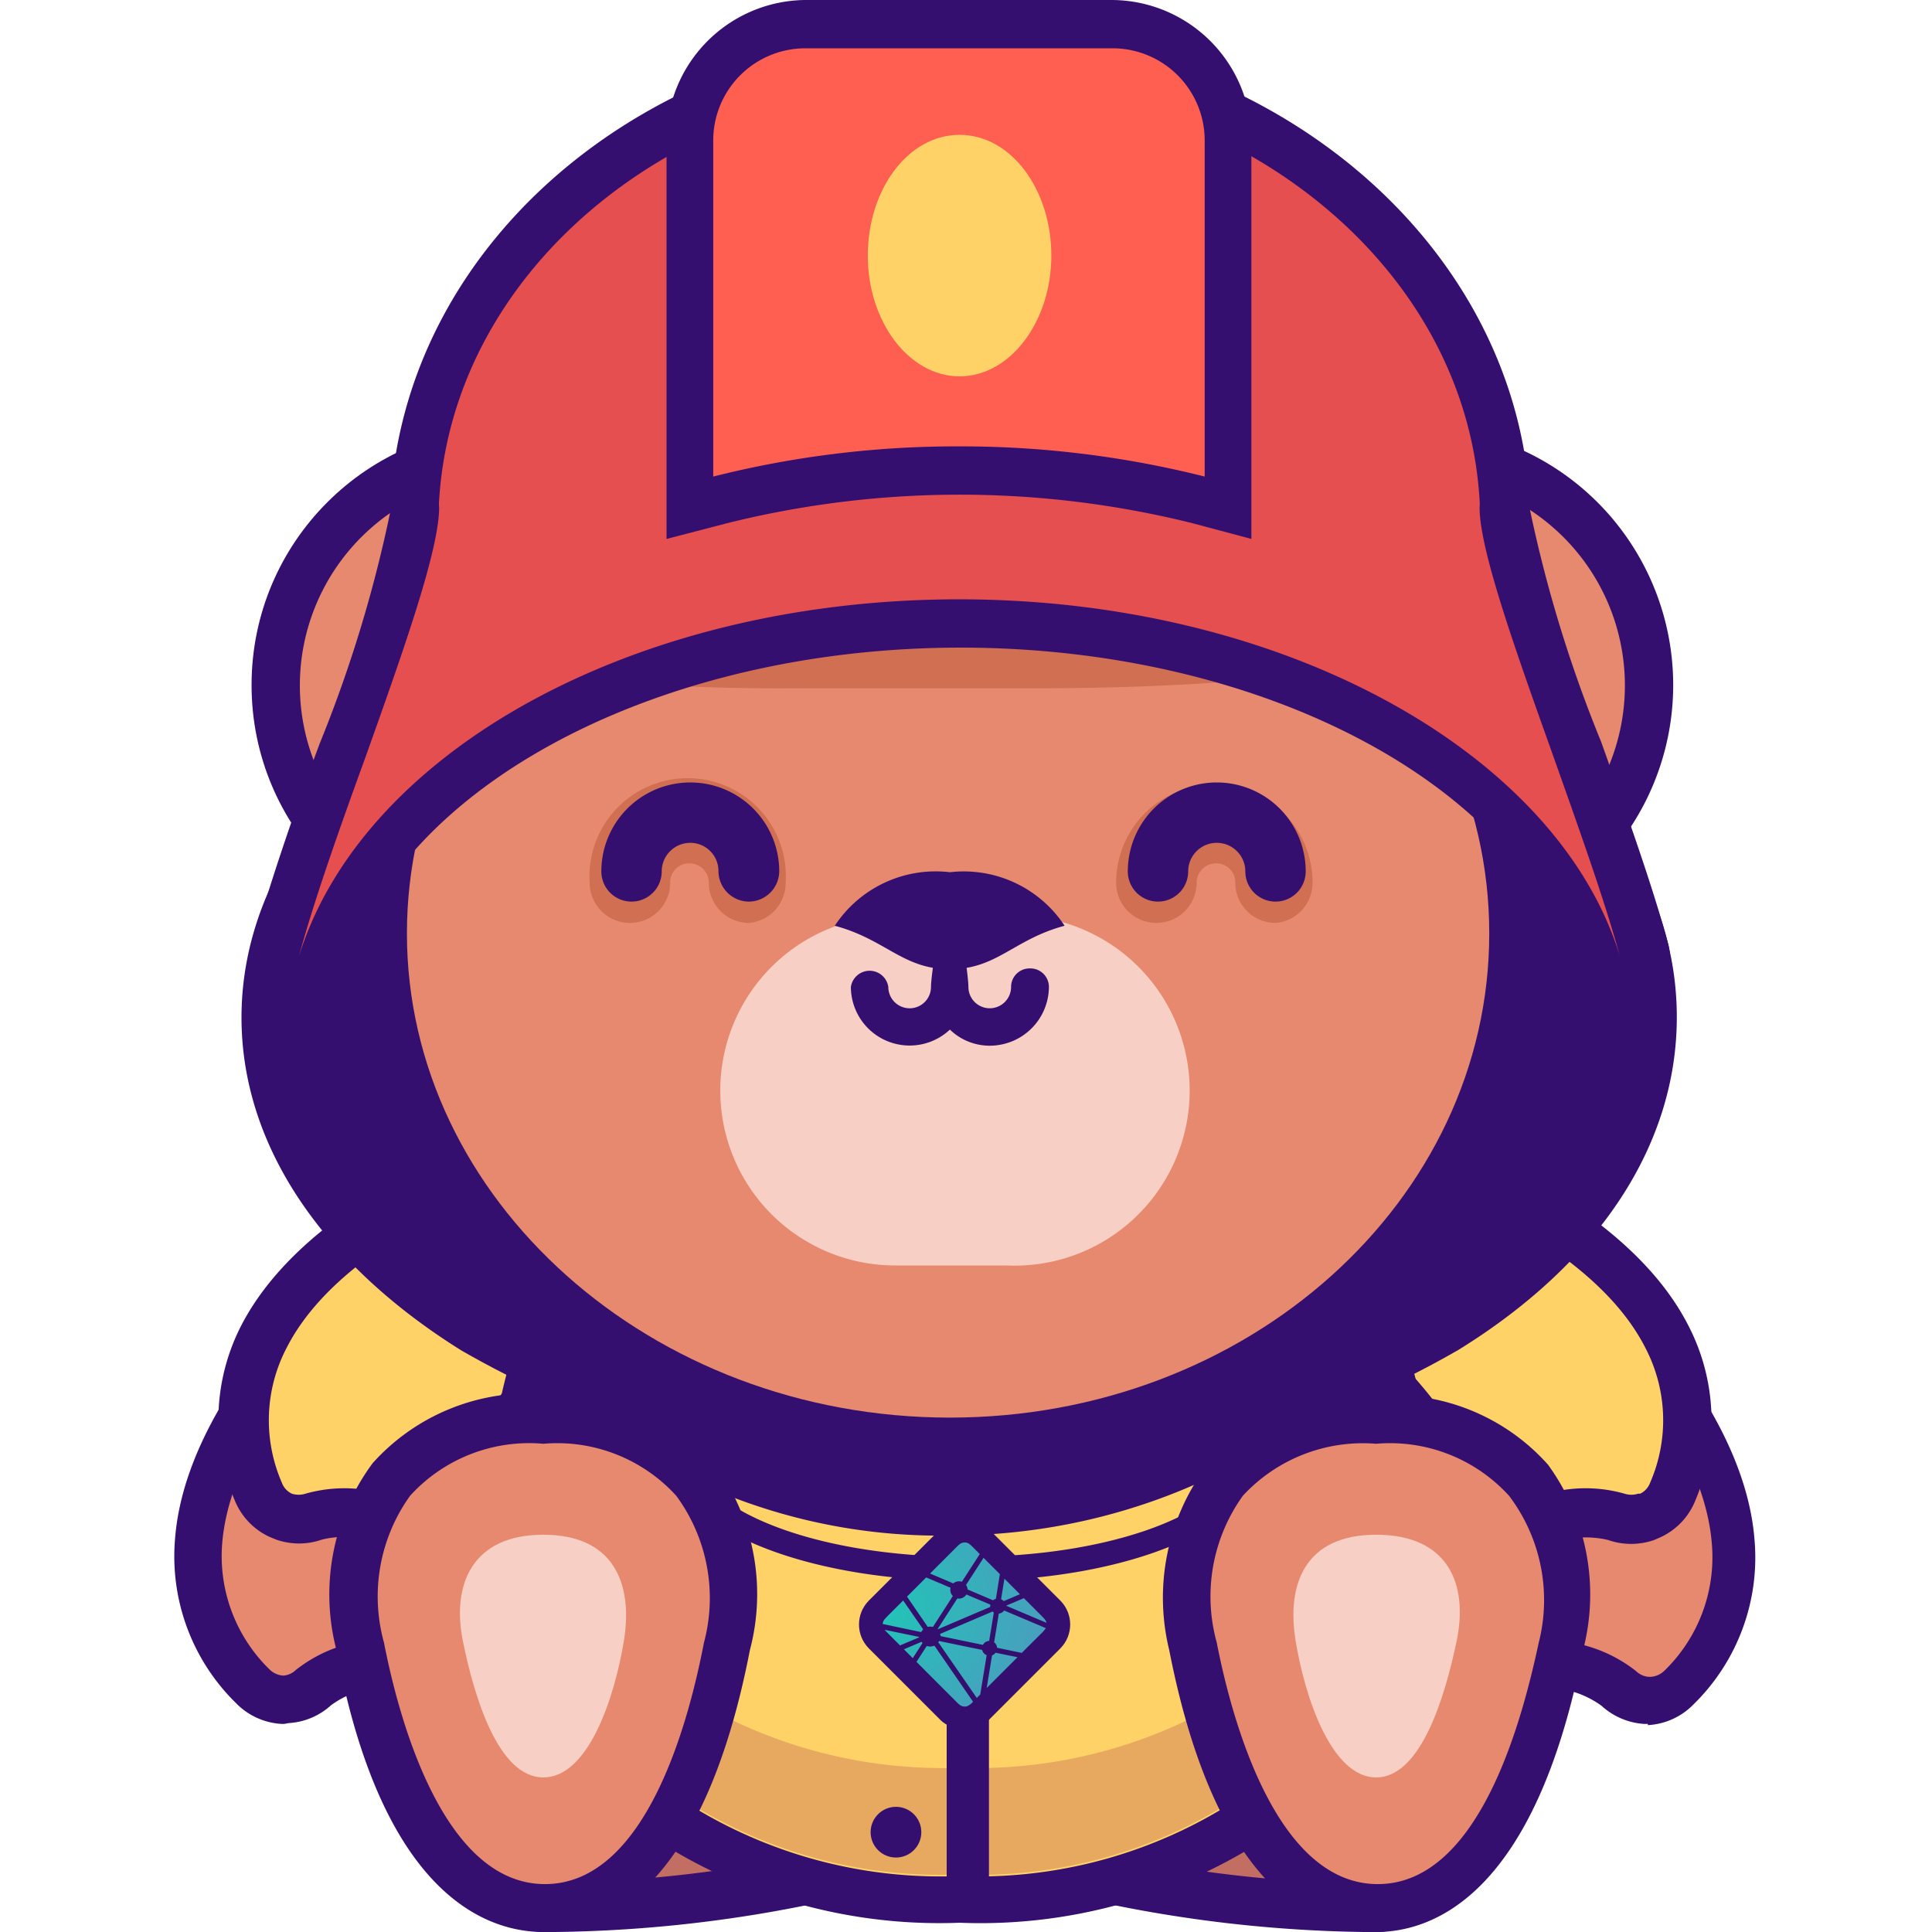 <svg width="90" height="90" viewBox="0 0 48 48" xmlns="http://www.w3.org/2000/svg"><defs><radialGradient id="a" cx="-913.206" cy="598.408" r=".165" gradientTransform="matrix(0 24.731 28.53 0 -17050.774 22624.432)" gradientUnits="userSpaceOnUse"><stop offset="0" stop-color="#20c6b7"/><stop offset="1" stop-color="#4d9abf"/></radialGradient></defs><path fill="#350f70" d="M13.79 48h-.36a1.71 1.71 0 0 1 .07-3.41c.1 0 .57-.4 1.08-1.71a1.71 1.71 0 0 1 1.91-1.06 1.62 1.62 0 0 1 .85.44 7.84 7.84 0 0 0 3.21 1.67 1.73 1.73 0 0 1 1.25 1.7 1.71 1.71 0 0 1-1.36 1.62 33.42 33.42 0 0 1-6.65.75Z"/><path fill="#c26e62" d="M20.23 45.08a9.15 9.15 0 0 1-3.7-1.95.51.51 0 0 0-.26-.14.52.52 0 0 0-.57.31c-.8 2.05-1.64 2.48-2.2 2.48a.51.51 0 0 0 0 1h.31a32.589 32.589 0 0 0 6.41-.74.5.5 0 0 0 0-1Z"/><path fill="#350f70" d="M33.89 48a33.485 33.485 0 0 1-6.65-.76 1.71 1.71 0 0 1-.11-3.32 7.838 7.838 0 0 0 3.21-1.67 1.66 1.66 0 0 1 .85-.44 1.71 1.71 0 0 1 1.91 1.06c.51 1.29 1 1.68 1.1 1.71a1.71 1.71 0 0 1 0 3.42Z"/><path fill="#c26e62" d="M34.19 45.78c-.56 0-1.4-.43-2.21-2.48a.5.5 0 0 0-.82-.17 9.13 9.13 0 0 1-3.71 1.95.52.52 0 0 0-.37.5.5.5 0 0 0 .41.48 32.504 32.504 0 0 0 6.4.74h.32a.52.52 0 0 0 .49-.52.51.51 0 0 0-.51-.5Z"/><path fill="#350f70" d="M7.06 42.83H7a1.71 1.71 0 0 1-1.14-.52 5.1 5.1 0 0 1-1.51-4.09c.34-4.31 5.73-8.39 6.34-8.84a1.71 1.71 0 0 1 2.26.21 4.55 4.55 0 0 0 1.25.92h.05a1.7 1.7 0 0 1 .766 2.279L15 32.82a1.79 1.79 0 0 1-.59.66 11.4 11.4 0 0 0-2.73 6.83A1.7 1.7 0 0 1 10 41.92h-.34a2.31 2.31 0 0 0-1.44.45 1.71 1.71 0 0 1-1.05.44Z"/><path fill="#e7896e" d="M13.67 31.6a5.81 5.81 0 0 1-1.62-1.19.5.5 0 0 0-.67-.06c-.22.16-5.55 4.13-5.86 8a3.93 3.93 0 0 0 1.18 3.13.53.53 0 0 0 .34.15.5.5 0 0 0 .31-.14 3.53 3.53 0 0 1 2.19-.76H10a.51.51 0 0 0 .51-.48 12.5 12.5 0 0 1 3.17-7.72.47.47 0 0 0 .26-.24.5.5 0 0 0-.225-.67.485.485 0 0 0-.045-.02Z"/><path fill="#350f70" d="M10.45 38.62a1.71 1.71 0 0 1-.65-.13l-.27-.1A2.39 2.39 0 0 0 8 38.25a1.72 1.72 0 0 1-1.14 0l-.17-.07a1.7 1.7 0 0 1-.86-.91A5.12 5.12 0 0 1 6 32.92c2-3.85 8.51-5.54 9.25-5.73a1.71 1.71 0 0 1 2 1.06 4.839 4.839 0 0 0 .82 1.36 1.71 1.71 0 0 1-.14 2.39 1.85 1.85 0 0 1-.8.38A11.36 11.36 0 0 0 12 37.66a1.69 1.69 0 0 1-1.55.96Z"/><path fill="#ffd267" d="M17.2 30.39a5.5 5.5 0 0 1-1-1.72.5.5 0 0 0-.59-.31c-.28.07-6.72 1.68-8.48 5.11A3.88 3.88 0 0 0 7 36.83a.49.49 0 0 0 .25.28.56.56 0 0 0 .34 0 3.54 3.54 0 0 1 2.31.13l.34.13a.5.5 0 0 0 .65-.24 12.51 12.51 0 0 1 5.89-5.91.52.52 0 0 0 .34-.12.51.51 0 0 0 .08-.71Z"/><path fill="#350f70" d="M40.94 42.83h-.1a1.73 1.73 0 0 1-1.05-.45 2.37 2.37 0 0 0-1.45-.45H38a1.7 1.7 0 0 1-1.69-1.61 11.4 11.4 0 0 0-2.73-6.83 1.79 1.79 0 0 1-.59-.66 1.71 1.71 0 0 1 .76-2.29 4.36 4.36 0 0 0 1.24-.92 1.71 1.71 0 0 1 2.26-.21c.61.45 6 4.54 6.34 8.84a5.1 5.1 0 0 1-1.51 4.09 1.71 1.71 0 0 1-1.14.52Z"/><path fill="#e7896e" d="M34.33 31.6A5.81 5.81 0 0 0 36 30.41a.5.5 0 0 1 .67-.06c.22.16 5.55 4.13 5.86 8a3.93 3.93 0 0 1-1.18 3.16.53.53 0 0 1-.34.15h-.05a.5.5 0 0 1-.31-.14 3.53 3.53 0 0 0-2.19-.76h-.36a.51.51 0 0 1-.51-.48 12.5 12.5 0 0 0-3.17-7.72.47.47 0 0 1-.26-.24.5.5 0 0 1 .13-.695.463.463 0 0 1 .04-.025Z"/><path fill="#350f70" d="M37.55 38.62a1.69 1.69 0 0 1-1.54-1 11.36 11.36 0 0 0-5.14-5.26 1.85 1.85 0 0 1-.8-.38 1.71 1.71 0 0 1-.21-2.37 4.65 4.65 0 0 0 .83-1.36 1.71 1.71 0 0 1 2-1.06c.74.19 7.28 1.89 9.25 5.73a5.12 5.12 0 0 1 .18 4.36 1.7 1.7 0 0 1-.86.91l-.16.07a1.74 1.74 0 0 1-1.15 0 2.39 2.39 0 0 0-1.51.14l-.28.1a1.629 1.629 0 0 1-.61.12Z"/><path fill="#ffd267" d="M30.8 30.39a5.5 5.5 0 0 0 1-1.72.5.5 0 0 1 .59-.31c.28.07 6.72 1.68 8.48 5.11a3.88 3.88 0 0 1 .13 3.36.49.49 0 0 1-.25.28h-.05a.56.56 0 0 1-.34 0 3.54 3.54 0 0 0-2.31.13l-.34.13a.5.5 0 0 1-.65-.24 12.51 12.51 0 0 0-5.89-5.91.52.52 0 0 1-.34-.12.51.51 0 0 1-.03-.71Z"/><path fill="#350f70" d="M23.84 47.77a13 13 0 0 1-8.82-3 1.72 1.72 0 0 1-.44-1.88 13.791 13.791 0 0 0 .7-2.49 2.32 2.32 0 0 0-.17-1.79 1.87 1.87 0 0 0-1.32-.5 1.7 1.7 0 0 1-1.6-1.795q.004-.053.01-.105a14.52 14.52 0 0 1 4.52-9 1.7 1.7 0 0 1 2-.19 10.08 10.08 0 0 0 5.12 1.11A10.08 10.08 0 0 0 29 27a1.72 1.72 0 0 1 2 .19 14.52 14.52 0 0 1 4.52 9 1.74 1.74 0 0 1-.39 1.3 1.68 1.68 0 0 1-1.2.61 1.85 1.85 0 0 0-1.32.5 2.36 2.36 0 0 0-.18 1.79 15.663 15.663 0 0 0 .7 2.49 1.7 1.7 0 0 1-.44 1.88 13 13 0 0 1-8.85 3.01Z"/><path fill="#ffd267" d="M34.29 36.33a13.24 13.24 0 0 0-4.12-8.26.51.51 0 0 0-.6-.06 11.21 11.21 0 0 1-5.73 1.28A11.23 11.23 0 0 1 18.11 28a.5.5 0 0 0-.59.06 13.3 13.3 0 0 0-4.13 8.26.47.47 0 0 0 .11.38.52.52 0 0 0 .36.19 2.86 2.86 0 0 1 2.2 1 3.5 3.5 0 0 1 .4 2.76 15.095 15.095 0 0 1-.76 2.69.51.51 0 0 0 .13.56 11.79 11.79 0 0 0 8 2.71 11.77 11.77 0 0 0 8-2.71.49.49 0 0 0 .17-.6 17.01 17.01 0 0 1-.76-2.69 3.51 3.51 0 0 1 .41-2.76 2.84 2.84 0 0 1 2.19-1 .52.52 0 0 0 .36-.19.47.47 0 0 0 .09-.33Z"/><path fill="#e7a960" d="M31.44 41.57a12.11 12.11 0 0 1-7.6 2.35 12.1 12.1 0 0 1-7.59-2.35 15.547 15.547 0 0 1-.55 1.73.51.51 0 0 0 .13.56 11.79 11.79 0 0 0 8 2.71 11.77 11.77 0 0 0 8-2.71.49.49 0 0 0 .17-.56 13.582 13.582 0 0 1-.56-1.73Z"/><path fill="#350f70" d="M23.52 37.33h1.05v9.52h-1.05z"/><path fill="#350f70" d="M24 39.28c-4.14 0-7.38-1.39-7.38-3.17a.31.31 0 0 1 .61 0c0 1.24 2.72 2.57 6.77 2.57s6.77-1.33 6.77-2.57a.3.3 0 1 1 .6 0c-.03 1.78-3.27 3.17-7.37 3.17Z"/><rect width="4.204" height="4.204" x="21.863" y="38.258" fill="#350f70" rx=".843" transform="rotate(-45 23.965 40.36)"/><path fill="url(#a)" d="M24.88 39.736h-.002l-.003-.002-.002-.004v-.006l.082-.502.385.386-.4.17h-.006l-.002-.002a.185.185 0 0 0-.053-.04Zm.558-.03.412.412c.085.086.128.128.144.178l.005.022-.984-.417-.001-.001c-.004-.002-.009-.003-.009-.007s.005-.006.009-.008h.001Zm.545.744a.773.773 0 0 1-.133.152l-.465.464-.6-.125h-.003c-.005-.001-.01-.002-.01-.007a.181.181 0 0 0-.07-.127l-.002-.01v-.001l.113-.694V40.1c.001-.006.002-.012.007-.012a.183.183 0 0 0 .123-.07l.003-.003.01.001 1.026.434Zm-.704.723-.764.764.131-.803v-.005l.007-.004h.001a.195.195 0 0 0 .074-.056.016.016 0 0 1 .01-.006h.003l.538.11Zm-.925.926-.086.086-.951-1.376-.002-.001-.002-.007.002-.004.001-.002.008-.013.002-.003.006-.007h.007l1.054.218.008.003.002.005a.187.187 0 0 0 .11.125v.008l-.002.005-.157.963Zm-.18.18a.398.398 0 0 1-.143.11.212.212 0 0 1-.128 0c-.05-.016-.093-.059-.178-.144l-.955-.956.25-.388.004-.005h.01a.258.258 0 0 0 .174-.008h.008l.003.003.956 1.388Zm-1.497-1.083-.219-.22.433-.184h.004l.007.006.014.02.001.002v.005l-.24.372Zm-.316-.316-.277-.278c-.047-.047-.081-.081-.105-.11l.843.174h.003c.005.002.011.003.011.007s-.006.008-.012.01l-.002.002Zm-.43-.531a.215.215 0 0 1 .01-.053c.015-.05.058-.092.143-.178l.355-.355q.245.356.492.71l.002.012a.298.298 0 0 0-.042.056l-.005.007h-.004l-.95-.2Zm.603-.681.477-.477.354.15.243.103.007.005v.007a.213.213 0 0 0 .056.194c.003.003 0 .008-.003.012l-.002.002-.484.75-.005.006h-.009a.244.244 0 0 0-.057-.008.32.32 0 0 0-.056.007h-.006l-.004-.006-.511-.746Zm.573-.574.618-.618c.085-.086.128-.128.178-.144a.214.214 0 0 1 .128 0c.05.016.092.058.178.144l.133.134-.439.68-.004.006h-.009a.223.223 0 0 0-.204.04h-.01c-.058-.026-.505-.215-.568-.242Zm1.329-.39.405.405-.097.606v.002l-.001.004-.006.003a.192.192 0 0 0-.058.029l-.002.002-.004.002h-.005l-.618-.263c-.005-.002-.01-.004-.01-.008a.234.234 0 0 0-.032-.098c-.003-.004-.007-.01-.004-.015Zm-.418.914.58.246.007.006v.006a.144.144 0 0 0-.003.028v.016c0 .004-.004.006-.008.007l-1.29.55-.006-.001c-.004-.004 0-.008.002-.012l.002-.002.476-.738.001-.001c.003-.005.006-.01.011-.01l.005.001a.22.22 0 0 0 .03.003.215.215 0 0 0 .18-.096l.003-.004Zm-.663.977 1.304-.557.004.002.019.016.003.002.005.006v.003l-.112.687v.002c0 .006-.001.012-.006.012a.184.184 0 0 0-.146.09l-.006.007h-.007l-1.04-.215Z"/><path fill="#350f70" d="M34.19 48c-1.41 0-3.95-.91-5.14-7a5.48 5.48 0 0 1 .95-4.61 5.18 5.18 0 0 1 4.23-1.72 5.18 5.18 0 0 1 4.23 1.72 5.48 5.48 0 0 1 .87 4.61c-1.19 6.09-3.73 7-5.14 7Z"/><path fill="#e7896e" d="M37.49 37.16a4 4 0 0 0-3.3-1.29 4.06 4.06 0 0 0-3.31 1.29 4.29 4.29 0 0 0-.65 3.65c.35 1.8 1.44 6 4 6s3.61-4.19 4-6a4.29 4.29 0 0 0-.74-3.65Z"/><path fill="#f8cfc5" d="M34.19 38.13c-1.78 0-2.23 1.24-2 2.64s.89 3.39 2 3.39 1.71-2 2-3.39-.19-2.64-2-2.64Z"/><path fill="#350f70" d="M13.5 48c-1.41 0-4-.91-5.14-7a5.48 5.48 0 0 1 .9-4.65 5.22 5.22 0 0 1 4.24-1.72 5.2 5.2 0 0 1 4.23 1.72 5.44 5.44 0 0 1 .9 4.65c-1.18 6.09-3.72 7-5.13 7Z"/><path fill="#e7896e" d="M16.8 37.16a4 4 0 0 0-3.3-1.29 4 4 0 0 0-3.31 1.29 4.29 4.29 0 0 0-.65 3.65c.35 1.8 1.44 6 4 6s3.6-4.19 3.95-6a4.29 4.29 0 0 0-.69-3.65Z"/><path fill="#f8cfc5" d="M13.5 38.13c1.77 0 2.23 1.24 2 2.64s-.88 3.39-2 3.39-1.72-2-2-3.39.22-2.64 2-2.64Z"/><circle cx="22.26" cy="45.52" r=".63" fill="#350f70"/><circle cx="12.67" cy="17.02" r="6.42" fill="#350f70"/><path fill="#e7896e" d="M12.67 22.24a5.21 5.21 0 1 0-.02 0Z"/><path fill="#350f70" d="M35.15 23.44A6.42 6.42 0 1 1 41.57 17a6.42 6.42 0 0 1-6.42 6.44Z"/><path fill="#e7896e" d="M35.15 22.24a5.21 5.21 0 1 1 .02 0Z"/><path fill="#350f70" d="M23.84 36.73a23.9 23.9 0 0 1-12.38-3.18C8 31.39 6 28.45 6 25.28s2-6.11 5.46-8.28a23.9 23.9 0 0 1 12.38-3.18A23.93 23.93 0 0 1 36.23 17c3.5 2.16 5.43 5.1 5.43 8.27s-1.93 6.11-5.43 8.27a23.93 23.93 0 0 1-12.39 3.19Z"/><path fill="#d06f52" d="M23.6 37A13.17 13.17 0 0 0 37 24.064v-.004a13.18 13.18 0 0 0-13.4-12.9 13.18 13.18 0 0 0-13.45 12.9A13.219 13.219 0 0 0 23.6 37Z"/><path fill="#350f70" d="M23.6 38.15A14.349 14.349 0 0 1 9 24.06 14.324 14.324 0 0 1 23.6 10a14.386 14.386 0 0 1 14.64 14.1c0 7.78-6.57 14.05-14.64 14.05Z"/><path fill="#e7896e" d="M23.6 35.22c7.4 0 13.4-5.38 13.4-12.03s-6-12-13.44-12-13.45 5.39-13.45 12 6.06 12.03 13.49 12.03Z"/><path fill="#d06f52" d="M19.78 14.57c-5.32 0-9.63.57-9.63 1.27 0 .34 1.08.66 2.82.89a54.99 54.99 0 0 0 6.81.37h6c5.32 0 9.63-.57 9.63-1.26 0-.35-1.08-.67-2.82-.9a57.01 57.01 0 0 0-6.81-.37Z"/><path fill="#f8cfc5" d="M22.24 22.75a4.345 4.345 0 1 0 0 8.69H25a4.35 4.35 0 0 0 .417-8.69q-.208-.01-.417 0Z"/><path fill="#350f70" d="M20.74 23c1.27.34 1.69 1.08 2.86 1.08s1.58-.74 2.85-1.08a3 3 0 0 0-2.85-1.33A3 3 0 0 0 20.74 23Z"/><path fill="#350f70" d="M7.43 25a1.263 1.263 0 0 1-.33-.05 1.19 1.19 0 0 1-.82-1.47c.38-1.41 1-3.23 1.66-5a33.154 33.154 0 0 0 1.77-5.83 1.66 1.66 0 0 1 0-.32C10.16 5.82 16.34.76 23.84.76S37.53 5.82 38 12.29a1.728 1.728 0 0 1 0 .32 33.106 33.106 0 0 0 1.78 5.82c.63 1.77 1.28 3.59 1.66 5a1.201 1.201 0 1 1-2.31.66c-1.4-4.63-7.82-8-15.26-8s-13.87 3.37-15.29 8a1.2 1.2 0 0 1-1.15.91Z"/><path fill="#e54f4f" d="M7.43 23.75c.37-1.37 1-3.15 1.64-4.91.93-2.61 1.84-5.16 1.84-6.23a.902.902 0 0 1 0-.18C11.27 6.6 16.92 2 23.84 2s12.58 4.6 12.92 10.43a1.002 1.002 0 0 1 0 .18c0 1.07.92 3.62 1.85 6.23.62 1.75 1.26 3.54 1.63 4.9-1.53-5-8.3-8.85-16.41-8.85S9 18.7 7.43 23.75Z"/><path fill="#350f70" d="M16.56 13.39V3.48A3.48 3.48 0 0 1 20 0h7.61a3.48 3.48 0 0 1 3.48 3.48v9.91L29.63 13a23.92 23.92 0 0 0-11.57 0Z"/><path fill="#ff5f50" d="M23.84 11.09a24.78 24.78 0 0 1 6.09.75V3.48a2.29 2.29 0 0 0-2.28-2.28H20a2.29 2.29 0 0 0-2.28 2.28v8.36a24.702 24.702 0 0 1 6.12-.75Z"/><path fill="#ffd267" d="M23.84 9.35c1.26 0 2.28-1.36 2.28-3s-1-3-2.28-3-2.28 1.36-2.28 3 1.02 3 2.28 3Z"/><path fill="#d06f52" d="M18.61 22.93a1 1 0 0 1-1-1 .48.48 0 0 0-.48-.48.47.47 0 0 0-.48.46v.02a1 1 0 0 1-2 0 2.44 2.44 0 1 1 4.87 0 1 1 0 0 1-.91 1Z"/><path fill="#350f70" d="M18.61 22.4a.76.76 0 0 1-.76-.75.7.7 0 0 0-.69-.71h-.01a.71.71 0 0 0-.71.71.75.75 0 0 1-1.5 0 2.21 2.21 0 0 1 4.42 0 .76.76 0 0 1-.75.75Z"/><path fill="#d06f52" d="M31.69 22.93a1 1 0 0 1-1-1 .47.47 0 0 0-.46-.48h-.02a.48.48 0 0 0-.48.48 1 1 0 0 1-2 0 2.44 2.44 0 0 1 4.88 0 1 1 0 0 1-.92 1Z"/><path fill="#350f70" d="M31.69 22.4a.75.75 0 0 1-.75-.75.71.71 0 1 0-1.42 0 .75.75 0 0 1-1.5 0 2.21 2.21 0 0 1 4.42 0 .75.75 0 0 1-.75.75ZM25.58 24.06a.46.46 0 0 0-.46.46.53.53 0 0 1-1.06 0c0-.26-.21-1.92-.46-1.92s-.47 1.66-.47 1.92a.53.53 0 0 1-1.06.001v-.001a.47.47 0 0 0-.93 0 1.46 1.46 0 0 0 2.46 1.06 1.42 1.42 0 0 0 1 .4 1.47 1.47 0 0 0 1.46-1.46.46.46 0 0 0-.46-.46h-.02Z"/></svg>
